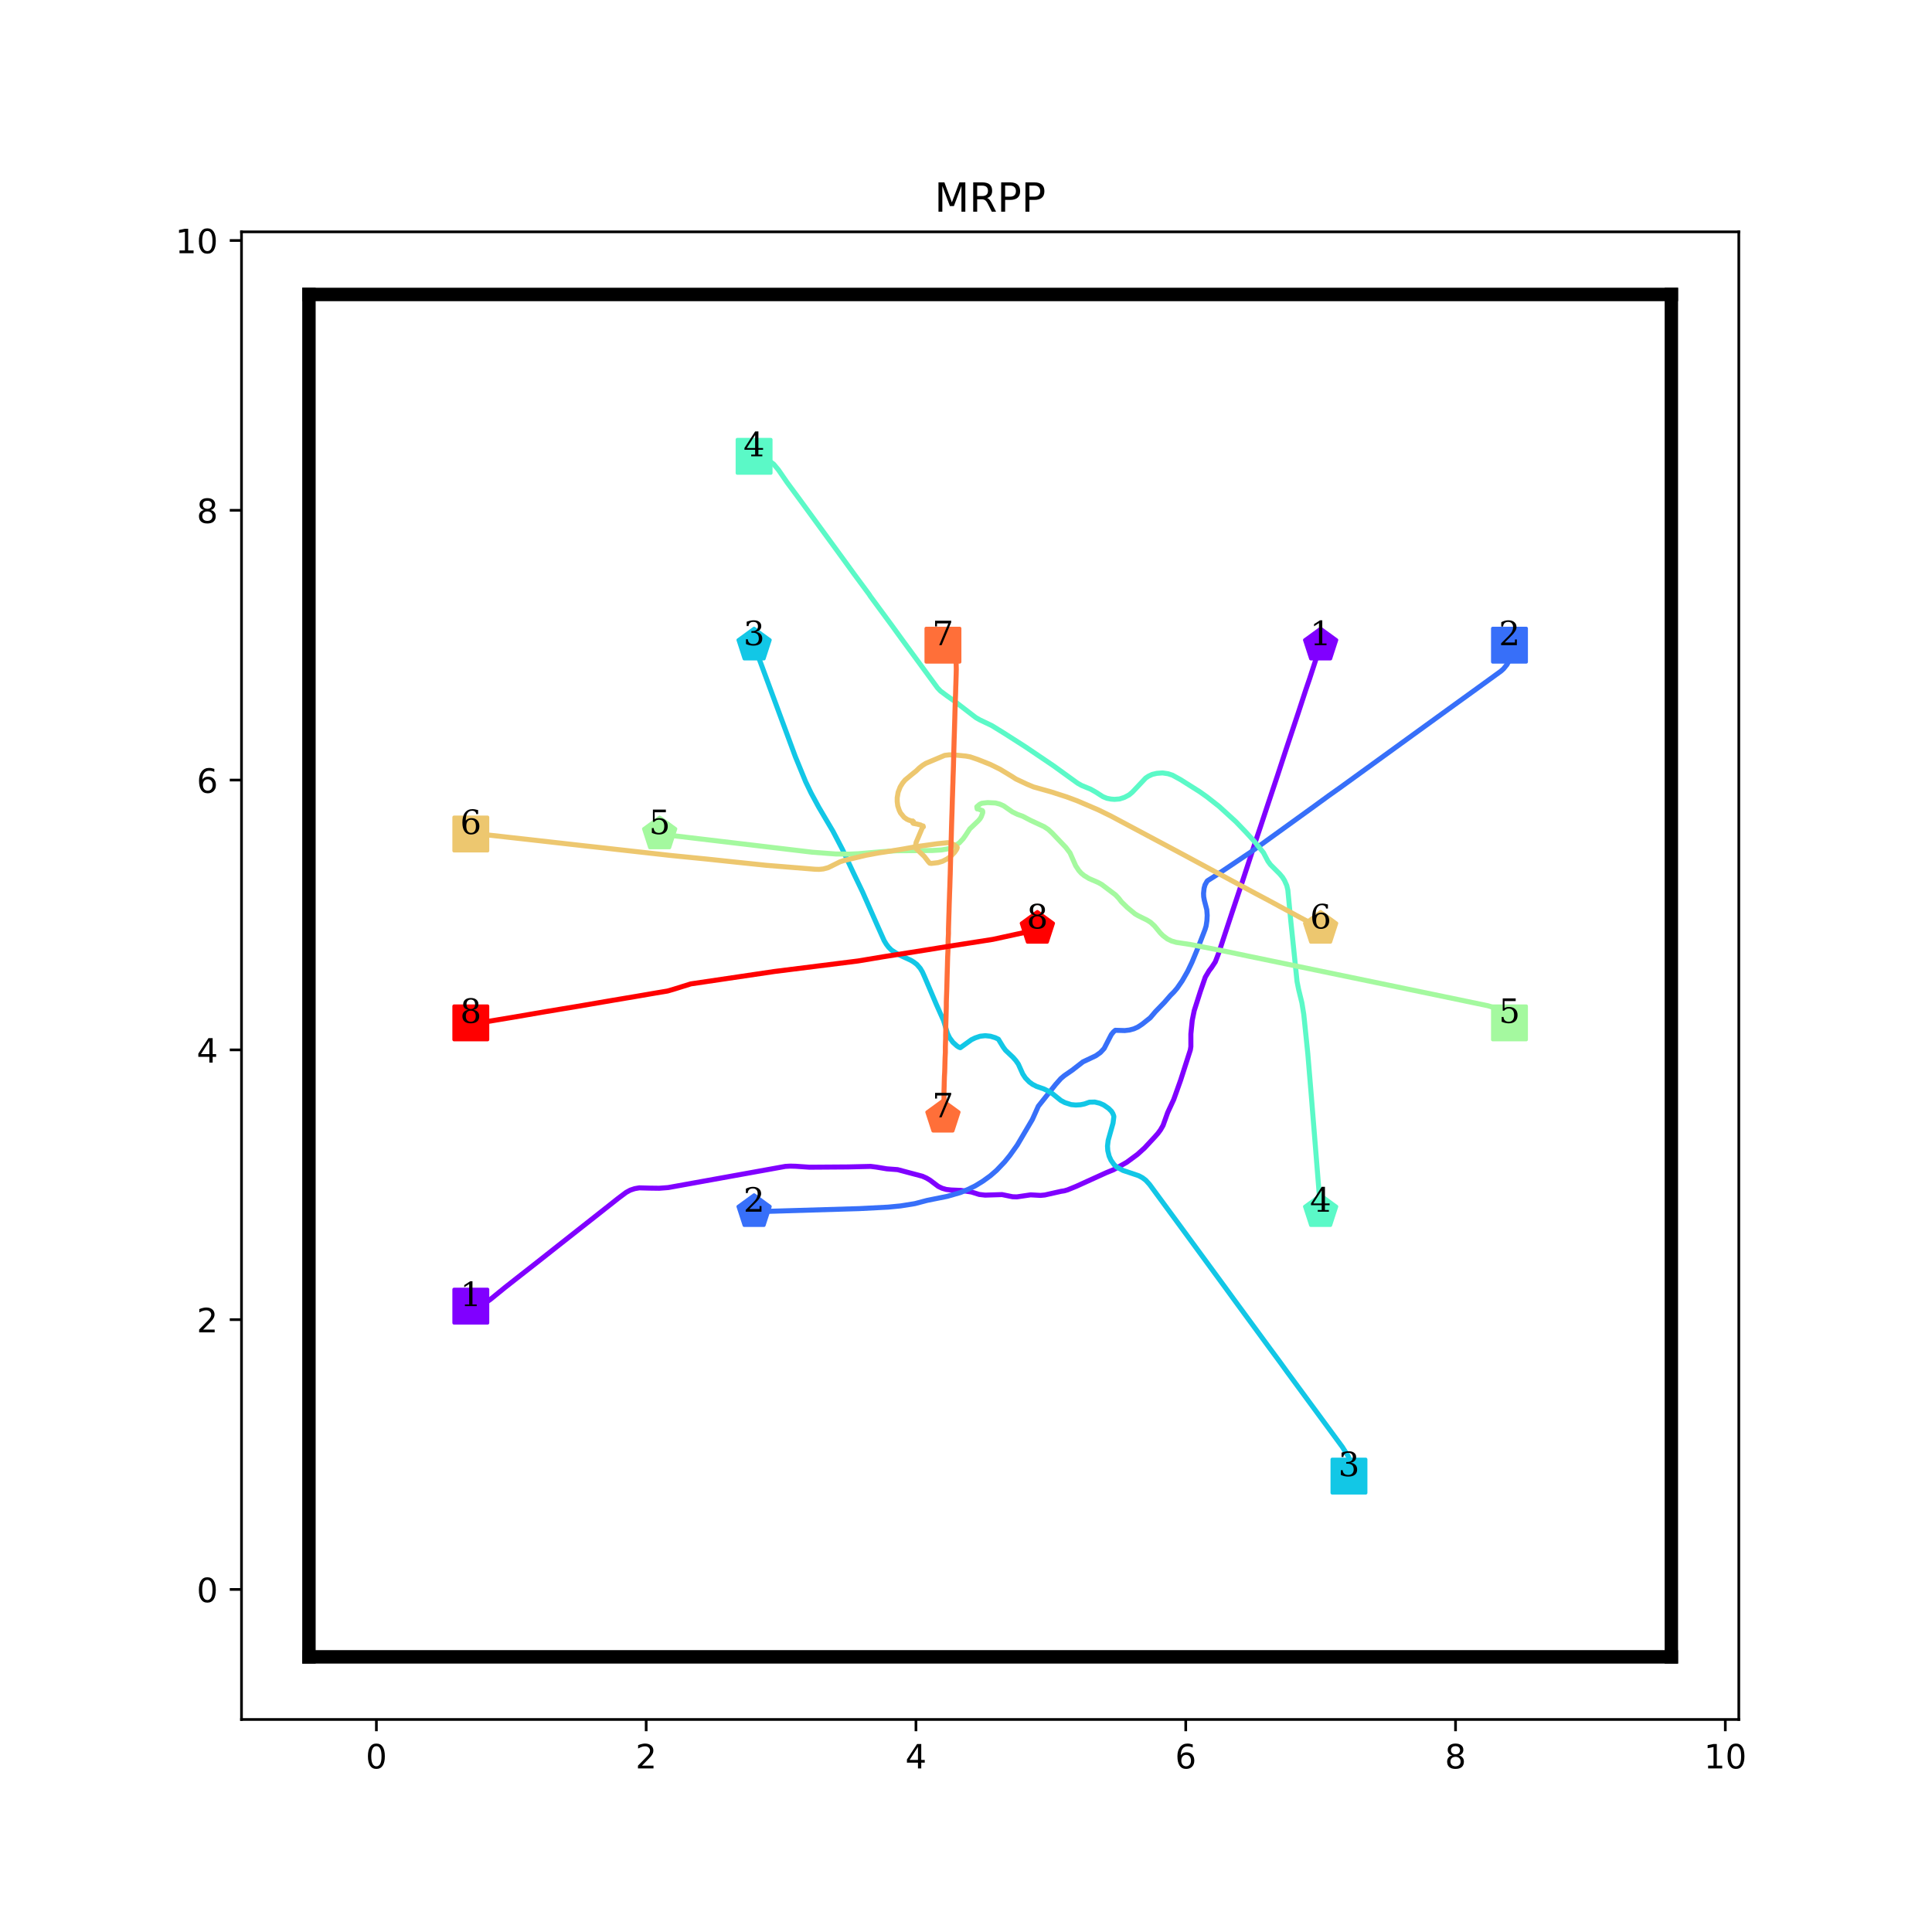 <?xml version="1.0" encoding="utf-8" standalone="no"?>
<!DOCTYPE svg PUBLIC "-//W3C//DTD SVG 1.1//EN"
  "http://www.w3.org/Graphics/SVG/1.1/DTD/svg11.dtd">
<!-- Created with matplotlib (http://matplotlib.org/) -->
<svg height="576pt" version="1.1" viewBox="0 0 576 576" width="576pt" xmlns="http://www.w3.org/2000/svg" xmlns:xlink="http://www.w3.org/1999/xlink">
 <defs>
  <style type="text/css">
*{stroke-linecap:butt;stroke-linejoin:round;}
  </style>
 </defs>
 <g id="figure_1">
  <g id="patch_1">
   <path d="M 0 576 
L 576 576 
L 576 0 
L 0 0 
z
" style="fill:#ffffff;"/>
  </g>
  <g id="axes_1">
   <g id="patch_2">
    <path d="M 72 512.64 
L 518.4 512.64 
L 518.4 69.12 
L 72 69.12 
z
" style="fill:#ffffff;"/>
   </g>
   <g id="matplotlib.axis_1">
    <g id="xtick_1">
     <g id="line2d_1">
      <defs>
       <path d="M 0 0 
L 0 3.5 
" id="m5e8f1ea20f" style="stroke:#000000;stroke-width:0.8;"/>
      </defs>
      <g>
       <use style="stroke:#000000;stroke-width:0.8;" x="112.216" xlink:href="#m5e8f1ea20f" y="512.64"/>
      </g>
     </g>
     <g id="text_1">
      <!-- 0 -->
      <defs>
       <path d="M 31.781 66.406 
Q 24.172 66.406 20.328 58.906 
Q 16.5 51.422 16.5 36.375 
Q 16.5 21.391 20.328 13.891 
Q 24.172 6.391 31.781 6.391 
Q 39.453 6.391 43.281 13.891 
Q 47.125 21.391 47.125 36.375 
Q 47.125 51.422 43.281 58.906 
Q 39.453 66.406 31.781 66.406 
z
M 31.781 74.219 
Q 44.047 74.219 50.516 64.516 
Q 56.984 54.828 56.984 36.375 
Q 56.984 17.969 50.516 8.266 
Q 44.047 -1.422 31.781 -1.422 
Q 19.531 -1.422 13.062 8.266 
Q 6.594 17.969 6.594 36.375 
Q 6.594 54.828 13.062 64.516 
Q 19.531 74.219 31.781 74.219 
z
" id="DejaVuSans-30"/>
      </defs>
      <g transform="translate(109.035 527.238)scale(0.1 -0.1)">
       <use xlink:href="#DejaVuSans-30"/>
      </g>
     </g>
    </g>
    <g id="xtick_2">
     <g id="line2d_2">
      <g>
       <use style="stroke:#000000;stroke-width:0.8;" x="192.649" xlink:href="#m5e8f1ea20f" y="512.64"/>
      </g>
     </g>
     <g id="text_2">
      <!-- 2 -->
      <defs>
       <path d="M 19.188 8.297 
L 53.609 8.297 
L 53.609 0 
L 7.328 0 
L 7.328 8.297 
Q 12.938 14.109 22.625 23.891 
Q 32.328 33.688 34.812 36.531 
Q 39.547 41.844 41.422 45.531 
Q 43.312 49.219 43.312 52.781 
Q 43.312 58.594 39.234 62.25 
Q 35.156 65.922 28.609 65.922 
Q 23.969 65.922 18.812 64.312 
Q 13.672 62.703 7.812 59.422 
L 7.812 69.391 
Q 13.766 71.781 18.938 73 
Q 24.125 74.219 28.422 74.219 
Q 39.75 74.219 46.484 68.547 
Q 53.219 62.891 53.219 53.422 
Q 53.219 48.922 51.531 44.891 
Q 49.859 40.875 45.406 35.406 
Q 44.188 33.984 37.641 27.219 
Q 31.109 20.453 19.188 8.297 
z
" id="DejaVuSans-32"/>
      </defs>
      <g transform="translate(189.467 527.238)scale(0.1 -0.1)">
       <use xlink:href="#DejaVuSans-32"/>
      </g>
     </g>
    </g>
    <g id="xtick_3">
     <g id="line2d_3">
      <g>
       <use style="stroke:#000000;stroke-width:0.8;" x="273.081" xlink:href="#m5e8f1ea20f" y="512.64"/>
      </g>
     </g>
     <g id="text_3">
      <!-- 4 -->
      <defs>
       <path d="M 37.797 64.312 
L 12.891 25.391 
L 37.797 25.391 
z
M 35.203 72.906 
L 47.609 72.906 
L 47.609 25.391 
L 58.016 25.391 
L 58.016 17.188 
L 47.609 17.188 
L 47.609 0 
L 37.797 0 
L 37.797 17.188 
L 4.891 17.188 
L 4.891 26.703 
z
" id="DejaVuSans-34"/>
      </defs>
      <g transform="translate(269.9 527.238)scale(0.1 -0.1)">
       <use xlink:href="#DejaVuSans-34"/>
      </g>
     </g>
    </g>
    <g id="xtick_4">
     <g id="line2d_4">
      <g>
       <use style="stroke:#000000;stroke-width:0.8;" x="353.514" xlink:href="#m5e8f1ea20f" y="512.64"/>
      </g>
     </g>
     <g id="text_4">
      <!-- 6 -->
      <defs>
       <path d="M 33.016 40.375 
Q 26.375 40.375 22.484 35.828 
Q 18.609 31.297 18.609 23.391 
Q 18.609 15.531 22.484 10.953 
Q 26.375 6.391 33.016 6.391 
Q 39.656 6.391 43.531 10.953 
Q 47.406 15.531 47.406 23.391 
Q 47.406 31.297 43.531 35.828 
Q 39.656 40.375 33.016 40.375 
z
M 52.594 71.297 
L 52.594 62.312 
Q 48.875 64.062 45.094 64.984 
Q 41.312 65.922 37.594 65.922 
Q 27.828 65.922 22.672 59.328 
Q 17.531 52.734 16.797 39.406 
Q 19.672 43.656 24.016 45.922 
Q 28.375 48.188 33.594 48.188 
Q 44.578 48.188 50.953 41.516 
Q 57.328 34.859 57.328 23.391 
Q 57.328 12.156 50.688 5.359 
Q 44.047 -1.422 33.016 -1.422 
Q 20.359 -1.422 13.672 8.266 
Q 6.984 17.969 6.984 36.375 
Q 6.984 53.656 15.188 63.938 
Q 23.391 74.219 37.203 74.219 
Q 40.922 74.219 44.703 73.484 
Q 48.484 72.75 52.594 71.297 
z
" id="DejaVuSans-36"/>
      </defs>
      <g transform="translate(350.332 527.238)scale(0.1 -0.1)">
       <use xlink:href="#DejaVuSans-36"/>
      </g>
     </g>
    </g>
    <g id="xtick_5">
     <g id="line2d_5">
      <g>
       <use style="stroke:#000000;stroke-width:0.8;" x="433.946" xlink:href="#m5e8f1ea20f" y="512.64"/>
      </g>
     </g>
     <g id="text_5">
      <!-- 8 -->
      <defs>
       <path d="M 31.781 34.625 
Q 24.75 34.625 20.719 30.859 
Q 16.703 27.094 16.703 20.516 
Q 16.703 13.922 20.719 10.156 
Q 24.75 6.391 31.781 6.391 
Q 38.812 6.391 42.859 10.172 
Q 46.922 13.969 46.922 20.516 
Q 46.922 27.094 42.891 30.859 
Q 38.875 34.625 31.781 34.625 
z
M 21.922 38.812 
Q 15.578 40.375 12.031 44.719 
Q 8.5 49.078 8.5 55.328 
Q 8.5 64.062 14.719 69.141 
Q 20.953 74.219 31.781 74.219 
Q 42.672 74.219 48.875 69.141 
Q 55.078 64.062 55.078 55.328 
Q 55.078 49.078 51.531 44.719 
Q 48 40.375 41.703 38.812 
Q 48.828 37.156 52.797 32.312 
Q 56.781 27.484 56.781 20.516 
Q 56.781 9.906 50.312 4.234 
Q 43.844 -1.422 31.781 -1.422 
Q 19.734 -1.422 13.25 4.234 
Q 6.781 9.906 6.781 20.516 
Q 6.781 27.484 10.781 32.312 
Q 14.797 37.156 21.922 38.812 
z
M 18.312 54.391 
Q 18.312 48.734 21.844 45.562 
Q 25.391 42.391 31.781 42.391 
Q 38.141 42.391 41.719 45.562 
Q 45.312 48.734 45.312 54.391 
Q 45.312 60.062 41.719 63.234 
Q 38.141 66.406 31.781 66.406 
Q 25.391 66.406 21.844 63.234 
Q 18.312 60.062 18.312 54.391 
z
" id="DejaVuSans-38"/>
      </defs>
      <g transform="translate(430.765 527.238)scale(0.1 -0.1)">
       <use xlink:href="#DejaVuSans-38"/>
      </g>
     </g>
    </g>
    <g id="xtick_6">
     <g id="line2d_6">
      <g>
       <use style="stroke:#000000;stroke-width:0.8;" x="514.378" xlink:href="#m5e8f1ea20f" y="512.64"/>
      </g>
     </g>
     <g id="text_6">
      <!-- 10 -->
      <defs>
       <path d="M 12.406 8.297 
L 28.516 8.297 
L 28.516 63.922 
L 10.984 60.406 
L 10.984 69.391 
L 28.422 72.906 
L 38.281 72.906 
L 38.281 8.297 
L 54.391 8.297 
L 54.391 0 
L 12.406 0 
z
" id="DejaVuSans-31"/>
      </defs>
      <g transform="translate(508.016 527.238)scale(0.1 -0.1)">
       <use xlink:href="#DejaVuSans-31"/>
       <use x="63.623" xlink:href="#DejaVuSans-30"/>
      </g>
     </g>
    </g>
   </g>
   <g id="matplotlib.axis_2">
    <g id="ytick_1">
     <g id="line2d_7">
      <defs>
       <path d="M 0 0 
L -3.5 0 
" id="mb243446ce4" style="stroke:#000000;stroke-width:0.8;"/>
      </defs>
      <g>
       <use style="stroke:#000000;stroke-width:0.8;" x="72" xlink:href="#mb243446ce4" y="473.864"/>
      </g>
     </g>
     <g id="text_7">
      <!-- 0 -->
      <g transform="translate(58.638 477.663)scale(0.1 -0.1)">
       <use xlink:href="#DejaVuSans-30"/>
      </g>
     </g>
    </g>
    <g id="ytick_2">
     <g id="line2d_8">
      <g>
       <use style="stroke:#000000;stroke-width:0.8;" x="72" xlink:href="#mb243446ce4" y="393.431"/>
      </g>
     </g>
     <g id="text_8">
      <!-- 2 -->
      <g transform="translate(58.638 397.231)scale(0.1 -0.1)">
       <use xlink:href="#DejaVuSans-32"/>
      </g>
     </g>
    </g>
    <g id="ytick_3">
     <g id="line2d_9">
      <g>
       <use style="stroke:#000000;stroke-width:0.8;" x="72" xlink:href="#mb243446ce4" y="312.999"/>
      </g>
     </g>
     <g id="text_9">
      <!-- 4 -->
      <g transform="translate(58.638 316.798)scale(0.1 -0.1)">
       <use xlink:href="#DejaVuSans-34"/>
      </g>
     </g>
    </g>
    <g id="ytick_4">
     <g id="line2d_10">
      <g>
       <use style="stroke:#000000;stroke-width:0.8;" x="72" xlink:href="#mb243446ce4" y="232.566"/>
      </g>
     </g>
     <g id="text_10">
      <!-- 6 -->
      <g transform="translate(58.638 236.366)scale(0.1 -0.1)">
       <use xlink:href="#DejaVuSans-36"/>
      </g>
     </g>
    </g>
    <g id="ytick_5">
     <g id="line2d_11">
      <g>
       <use style="stroke:#000000;stroke-width:0.8;" x="72" xlink:href="#mb243446ce4" y="152.134"/>
      </g>
     </g>
     <g id="text_11">
      <!-- 8 -->
      <g transform="translate(58.638 155.933)scale(0.1 -0.1)">
       <use xlink:href="#DejaVuSans-38"/>
      </g>
     </g>
    </g>
    <g id="ytick_6">
     <g id="line2d_12">
      <g>
       <use style="stroke:#000000;stroke-width:0.8;" x="72" xlink:href="#mb243446ce4" y="71.702"/>
      </g>
     </g>
     <g id="text_12">
      <!-- 10 -->
      <g transform="translate(52.275 75.501)scale(0.1 -0.1)">
       <use xlink:href="#DejaVuSans-31"/>
       <use x="63.623" xlink:href="#DejaVuSans-30"/>
      </g>
     </g>
    </g>
   </g>
   <g id="line2d_13">
    <path clip-path="url(#pd9d8ae8eac)" d="M 140.368 389.41 
" style="fill:none;stroke:#1f77b4;stroke-linecap:square;stroke-width:1.5;"/>
    <defs>
     <path d="M -5 5 
L 5 5 
L 5 -5 
L -5 -5 
z
" id="mb6be3d029d" style="stroke:#8000ff;stroke-linejoin:miter;"/>
    </defs>
    <g clip-path="url(#pd9d8ae8eac)">
     <use style="fill:#8000ff;stroke:#8000ff;stroke-linejoin:miter;" x="140.368" xlink:href="#mb6be3d029d" y="389.41"/>
    </g>
   </g>
   <g id="line2d_14">
    <path clip-path="url(#pd9d8ae8eac)" d="M 393.73 192.35 
" style="fill:none;stroke:#ff7f0e;stroke-linecap:square;stroke-width:1.5;"/>
    <defs>
     <path d="M 0 -5 
L -4.755 -1.545 
L -2.939 4.045 
L 2.939 4.045 
L 4.755 -1.545 
z
" id="m427f147404" style="stroke:#8000ff;stroke-linejoin:miter;"/>
    </defs>
    <g clip-path="url(#pd9d8ae8eac)">
     <use style="fill:#8000ff;stroke:#8000ff;stroke-linejoin:miter;" x="393.73" xlink:href="#m427f147404" y="192.35"/>
    </g>
   </g>
   <g id="line2d_15">
    <path clip-path="url(#pd9d8ae8eac)" d="M 450.032 192.35 
" style="fill:none;stroke:#2ca02c;stroke-linecap:square;stroke-width:1.5;"/>
    <defs>
     <path d="M -5 5 
L 5 5 
L 5 -5 
L -5 -5 
z
" id="mca6ff72a5f" style="stroke:#376ff9;stroke-linejoin:miter;"/>
    </defs>
    <g clip-path="url(#pd9d8ae8eac)">
     <use style="fill:#376ff9;stroke:#376ff9;stroke-linejoin:miter;" x="450.032" xlink:href="#mca6ff72a5f" y="192.35"/>
    </g>
   </g>
   <g id="line2d_16">
    <path clip-path="url(#pd9d8ae8eac)" d="M 224.822 361.258 
" style="fill:none;stroke:#d62728;stroke-linecap:square;stroke-width:1.5;"/>
    <defs>
     <path d="M 0 -5 
L -4.755 -1.545 
L -2.939 4.045 
L 2.939 4.045 
L 4.755 -1.545 
z
" id="m07e99724ad" style="stroke:#376ff9;stroke-linejoin:miter;"/>
    </defs>
    <g clip-path="url(#pd9d8ae8eac)">
     <use style="fill:#376ff9;stroke:#376ff9;stroke-linejoin:miter;" x="224.822" xlink:href="#m07e99724ad" y="361.258"/>
    </g>
   </g>
   <g id="line2d_17">
    <path clip-path="url(#pd9d8ae8eac)" d="M 402.175 440.082 
" style="fill:none;stroke:#9467bd;stroke-linecap:square;stroke-width:1.5;"/>
    <defs>
     <path d="M -5 5 
L 5 5 
L 5 -5 
L -5 -5 
z
" id="m73e69974b6" style="stroke:#12c7e6;stroke-linejoin:miter;"/>
    </defs>
    <g clip-path="url(#pd9d8ae8eac)">
     <use style="fill:#12c7e6;stroke:#12c7e6;stroke-linejoin:miter;" x="402.175" xlink:href="#m73e69974b6" y="440.082"/>
    </g>
   </g>
   <g id="line2d_18">
    <path clip-path="url(#pd9d8ae8eac)" d="M 224.822 192.35 
" style="fill:none;stroke:#8c564b;stroke-linecap:square;stroke-width:1.5;"/>
    <defs>
     <path d="M 0 -5 
L -4.755 -1.545 
L -2.939 4.045 
L 2.939 4.045 
L 4.755 -1.545 
z
" id="m06a2e04d93" style="stroke:#12c7e6;stroke-linejoin:miter;"/>
    </defs>
    <g clip-path="url(#pd9d8ae8eac)">
     <use style="fill:#12c7e6;stroke:#12c7e6;stroke-linejoin:miter;" x="224.822" xlink:href="#m06a2e04d93" y="192.35"/>
    </g>
   </g>
   <g id="line2d_19">
    <path clip-path="url(#pd9d8ae8eac)" d="M 224.822 136.048 
" style="fill:none;stroke:#e377c2;stroke-linecap:square;stroke-width:1.5;"/>
    <defs>
     <path d="M -5 5 
L 5 5 
L 5 -5 
L -5 -5 
z
" id="m13fa301424" style="stroke:#5bf9c7;stroke-linejoin:miter;"/>
    </defs>
    <g clip-path="url(#pd9d8ae8eac)">
     <use style="fill:#5bf9c7;stroke:#5bf9c7;stroke-linejoin:miter;" x="224.822" xlink:href="#m13fa301424" y="136.048"/>
    </g>
   </g>
   <g id="line2d_20">
    <path clip-path="url(#pd9d8ae8eac)" d="M 393.73 361.258 
" style="fill:none;stroke:#7f7f7f;stroke-linecap:square;stroke-width:1.5;"/>
    <defs>
     <path d="M 0 -5 
L -4.755 -1.545 
L -2.939 4.045 
L 2.939 4.045 
L 4.755 -1.545 
z
" id="mffa0966444" style="stroke:#5bf9c7;stroke-linejoin:miter;"/>
    </defs>
    <g clip-path="url(#pd9d8ae8eac)">
     <use style="fill:#5bf9c7;stroke:#5bf9c7;stroke-linejoin:miter;" x="393.73" xlink:href="#mffa0966444" y="361.258"/>
    </g>
   </g>
   <g id="line2d_21">
    <path clip-path="url(#pd9d8ae8eac)" d="M 450.032 304.956 
" style="fill:none;stroke:#bcbd22;stroke-linecap:square;stroke-width:1.5;"/>
    <defs>
     <path d="M -5 5 
L 5 5 
L 5 -5 
L -5 -5 
z
" id="mde86b1688c" style="stroke:#a4f99f;stroke-linejoin:miter;"/>
    </defs>
    <g clip-path="url(#pd9d8ae8eac)">
     <use style="fill:#a4f99f;stroke:#a4f99f;stroke-linejoin:miter;" x="450.032" xlink:href="#mde86b1688c" y="304.956"/>
    </g>
   </g>
   <g id="line2d_22">
    <path clip-path="url(#pd9d8ae8eac)" d="M 196.67 248.653 
" style="fill:none;stroke:#17becf;stroke-linecap:square;stroke-width:1.5;"/>
    <defs>
     <path d="M 0 -5 
L -4.755 -1.545 
L -2.939 4.045 
L 2.939 4.045 
L 4.755 -1.545 
z
" id="m616a47a1b2" style="stroke:#a4f99f;stroke-linejoin:miter;"/>
    </defs>
    <g clip-path="url(#pd9d8ae8eac)">
     <use style="fill:#a4f99f;stroke:#a4f99f;stroke-linejoin:miter;" x="196.67" xlink:href="#m616a47a1b2" y="248.653"/>
    </g>
   </g>
   <g id="line2d_23">
    <path clip-path="url(#pd9d8ae8eac)" d="M 140.368 248.653 
" style="fill:none;stroke:#1f77b4;stroke-linecap:square;stroke-width:1.5;"/>
    <defs>
     <path d="M -5 5 
L 5 5 
L 5 -5 
L -5 -5 
z
" id="ma382df17b5" style="stroke:#edc76f;stroke-linejoin:miter;"/>
    </defs>
    <g clip-path="url(#pd9d8ae8eac)">
     <use style="fill:#edc76f;stroke:#edc76f;stroke-linejoin:miter;" x="140.368" xlink:href="#ma382df17b5" y="248.653"/>
    </g>
   </g>
   <g id="line2d_24">
    <path clip-path="url(#pd9d8ae8eac)" d="M 393.73 276.804 
" style="fill:none;stroke:#ff7f0e;stroke-linecap:square;stroke-width:1.5;"/>
    <defs>
     <path d="M 0 -5 
L -4.755 -1.545 
L -2.939 4.045 
L 2.939 4.045 
L 4.755 -1.545 
z
" id="m2a1db96779" style="stroke:#edc76f;stroke-linejoin:miter;"/>
    </defs>
    <g clip-path="url(#pd9d8ae8eac)">
     <use style="fill:#edc76f;stroke:#edc76f;stroke-linejoin:miter;" x="393.73" xlink:href="#m2a1db96779" y="276.804"/>
    </g>
   </g>
   <g id="line2d_25">
    <path clip-path="url(#pd9d8ae8eac)" d="M 281.124 192.35 
" style="fill:none;stroke:#2ca02c;stroke-linecap:square;stroke-width:1.5;"/>
    <defs>
     <path d="M -5 5 
L 5 5 
L 5 -5 
L -5 -5 
z
" id="m0ff0afe795" style="stroke:#ff6f39;stroke-linejoin:miter;"/>
    </defs>
    <g clip-path="url(#pd9d8ae8eac)">
     <use style="fill:#ff6f39;stroke:#ff6f39;stroke-linejoin:miter;" x="281.124" xlink:href="#m0ff0afe795" y="192.35"/>
    </g>
   </g>
   <g id="line2d_26">
    <path clip-path="url(#pd9d8ae8eac)" d="M 281.124 333.107 
" style="fill:none;stroke:#d62728;stroke-linecap:square;stroke-width:1.5;"/>
    <defs>
     <path d="M 0 -5 
L -4.755 -1.545 
L -2.939 4.045 
L 2.939 4.045 
L 4.755 -1.545 
z
" id="mb07a8f06e0" style="stroke:#ff6f39;stroke-linejoin:miter;"/>
    </defs>
    <g clip-path="url(#pd9d8ae8eac)">
     <use style="fill:#ff6f39;stroke:#ff6f39;stroke-linejoin:miter;" x="281.124" xlink:href="#mb07a8f06e0" y="333.107"/>
    </g>
   </g>
   <g id="line2d_27">
    <path clip-path="url(#pd9d8ae8eac)" d="M 140.368 304.956 
" style="fill:none;stroke:#9467bd;stroke-linecap:square;stroke-width:1.5;"/>
    <defs>
     <path d="M -5 5 
L 5 5 
L 5 -5 
L -5 -5 
z
" id="m3f8b9d186d" style="stroke:#ff0000;stroke-linejoin:miter;"/>
    </defs>
    <g clip-path="url(#pd9d8ae8eac)">
     <use style="fill:#ff0000;stroke:#ff0000;stroke-linejoin:miter;" x="140.368" xlink:href="#m3f8b9d186d" y="304.956"/>
    </g>
   </g>
   <g id="line2d_28">
    <path clip-path="url(#pd9d8ae8eac)" d="M 309.276 276.804 
" style="fill:none;stroke:#8c564b;stroke-linecap:square;stroke-width:1.5;"/>
    <defs>
     <path d="M 0 -5 
L -4.755 -1.545 
L -2.939 4.045 
L 2.939 4.045 
L 4.755 -1.545 
z
" id="m86ba6a38c9" style="stroke:#ff0000;stroke-linejoin:miter;"/>
    </defs>
    <g clip-path="url(#pd9d8ae8eac)">
     <use style="fill:#ff0000;stroke:#ff0000;stroke-linejoin:miter;" x="309.276" xlink:href="#m86ba6a38c9" y="276.804"/>
    </g>
   </g>
   <g id="line2d_29"/>
   <g id="line2d_30">
    <path clip-path="url(#pd9d8ae8eac)" d="M 92.108 493.972 
L 92.108 87.788 
" style="fill:none;stroke:#000000;stroke-linecap:square;stroke-width:4;"/>
   </g>
   <g id="line2d_31">
    <path clip-path="url(#pd9d8ae8eac)" d="M 92.108 87.788 
L 498.292 87.788 
" style="fill:none;stroke:#000000;stroke-linecap:square;stroke-width:4;"/>
   </g>
   <g id="line2d_32">
    <path clip-path="url(#pd9d8ae8eac)" d="M 498.292 87.788 
L 498.292 493.972 
" style="fill:none;stroke:#000000;stroke-linecap:square;stroke-width:4;"/>
   </g>
   <g id="line2d_33">
    <path clip-path="url(#pd9d8ae8eac)" d="M 498.292 493.972 
L 92.108 493.972 
" style="fill:none;stroke:#000000;stroke-linecap:square;stroke-width:4;"/>
   </g>
   <g id="line2d_34">
    <path clip-path="url(#pd9d8ae8eac)" d="M 140.368 389.41 
L 141.252 389.37 
L 142.821 389.128 
L 143.786 388.806 
L 145.153 388.123 
L 146.199 387.399 
L 150.542 383.86 
L 154.122 381.045 
L 160.234 376.259 
L 166.749 371.111 
L 177.93 362.304 
L 184.243 357.317 
L 186.656 355.507 
L 187.903 354.824 
L 189.23 354.381 
L 190.598 354.14 
L 193.574 354.221 
L 196.509 354.261 
L 199.204 354.06 
L 234.152 347.746 
L 235.6 347.665 
L 237.208 347.706 
L 241.31 347.987 
L 252.812 347.907 
L 259.568 347.746 
L 261.217 347.947 
L 264.394 348.47 
L 267.612 348.711 
L 275.011 350.682 
L 276.258 351.245 
L 277.264 351.848 
L 279.717 353.698 
L 280.883 354.261 
L 282.13 354.623 
L 283.578 354.784 
L 286.513 354.904 
L 289.65 355.387 
L 291.942 356.111 
L 293.712 356.312 
L 298.739 356.151 
L 301.876 356.794 
L 303.163 356.835 
L 307.265 356.231 
L 310.201 356.392 
L 311.488 356.272 
L 316.314 355.186 
L 317.319 355.025 
L 318.284 354.743 
L 320.938 353.658 
L 329.786 349.636 
L 331.958 348.751 
L 335.899 346.539 
L 339.116 344.166 
L 341.248 342.236 
L 344.344 338.898 
L 345.229 337.893 
L 345.993 336.847 
L 346.757 335.52 
L 348.125 331.699 
L 349.934 327.798 
L 351.985 322.048 
L 354.881 313.039 
L 355.042 312.034 
L 355.042 309.581 
L 355.042 308.253 
L 355.444 304.232 
L 356.047 301.296 
L 357.857 295.626 
L 359.345 291.322 
L 360.471 289.432 
L 361.235 288.427 
L 362.321 286.778 
L 363.286 284.285 
L 367.308 272.099 
L 370.364 262.93 
L 374.547 250.181 
L 375.834 246.361 
L 377.844 240.288 
L 380.901 231.119 
L 383.233 224 
L 387.054 212.539 
L 389.306 205.662 
L 390.432 202.364 
L 392.765 195.206 
L 393.287 193.677 
L 393.287 193.677 
" style="fill:none;stroke:#8000ff;stroke-linecap:square;stroke-width:1.5;"/>
   </g>
   <g id="line2d_35">
    <path clip-path="url(#pd9d8ae8eac)" d="M 450.032 192.35 
L 450.274 192.431 
L 450.394 192.632 
L 450.595 193.517 
L 450.515 195.206 
L 450.073 196.613 
L 449.309 198.101 
L 448.263 199.388 
L 447.459 200.112 
L 440.3 205.3 
L 433.785 210.005 
L 399.481 234.859 
L 396.183 237.191 
L 390.995 240.972 
L 372.938 254.002 
L 362.442 261.04 
L 360.029 262.568 
L 359.868 262.729 
L 359.264 263.814 
L 358.983 264.82 
L 358.822 266.348 
L 358.862 267.354 
L 359.063 268.439 
L 359.787 271.214 
L 359.908 272.903 
L 359.827 274.472 
L 359.586 276.08 
L 359.264 277.126 
L 357.213 282.435 
L 355.363 286.899 
L 354.077 289.593 
L 352.468 292.408 
L 350.94 294.62 
L 350.015 295.706 
L 348.969 296.752 
L 347.119 298.883 
L 344.505 301.578 
L 342.937 303.427 
L 340.564 305.318 
L 339.237 306.202 
L 338.07 306.725 
L 336.743 307.087 
L 335.336 307.248 
L 332.521 307.168 
L 331.958 307.65 
L 331.314 308.454 
L 329.183 312.597 
L 328.057 313.803 
L 326.689 314.768 
L 322.869 316.578 
L 319.651 319.072 
L 317.319 320.68 
L 316.273 321.565 
L 314.705 323.334 
L 309.557 329.809 
L 307.788 333.75 
L 303.283 341.392 
L 301.072 344.488 
L 299.543 346.378 
L 297.13 348.912 
L 295.28 350.521 
L 293.069 352.129 
L 290.776 353.537 
L 288.564 354.623 
L 286.312 355.548 
L 282.411 356.674 
L 276.419 357.88 
L 272.759 358.845 
L 268.496 359.529 
L 264.756 359.891 
L 256.19 360.333 
L 226.43 361.218 
L 226.43 361.218 
" style="fill:none;stroke:#376ff9;stroke-linecap:square;stroke-width:1.5;"/>
   </g>
   <g id="line2d_36">
    <path clip-path="url(#pd9d8ae8eac)" d="M 402.175 440.082 
L 401.974 440.163 
L 401.934 440.203 
L 402.095 440.002 
L 402.537 439.037 
L 402.658 438.353 
L 402.698 437.468 
L 402.618 436.221 
L 402.376 435.216 
L 402.014 434.251 
L 400.205 431.395 
L 383.837 409.156 
L 381.625 406.099 
L 378.769 402.239 
L 367.67 387.117 
L 365.297 383.86 
L 352.468 366.366 
L 342.736 353.135 
L 341.61 351.888 
L 340.604 351.124 
L 339.478 350.521 
L 336.985 349.676 
L 334.813 348.952 
L 332.923 347.947 
L 332.159 347.223 
L 331.234 345.936 
L 330.671 344.689 
L 330.269 343.04 
L 330.188 341.673 
L 330.389 339.984 
L 331.837 334.836 
L 332.078 332.946 
L 332.038 332.665 
L 331.757 331.941 
L 331.354 331.297 
L 330.51 330.453 
L 329.062 329.447 
L 327.896 328.925 
L 326.408 328.563 
L 324.799 328.603 
L 323.311 329.126 
L 322.145 329.367 
L 320.737 329.447 
L 319.37 329.327 
L 317.48 328.723 
L 316.273 328.08 
L 313.78 326.069 
L 312.614 325.345 
L 311.246 324.662 
L 309.034 323.898 
L 307.788 323.254 
L 306.863 322.57 
L 305.696 321.364 
L 304.932 320.198 
L 303.605 317.262 
L 302.881 316.216 
L 302.037 315.251 
L 299.785 313.12 
L 299.101 312.195 
L 297.653 309.822 
L 296.728 309.379 
L 295.28 308.937 
L 293.752 308.776 
L 292.224 308.937 
L 290.776 309.42 
L 289.61 309.983 
L 287.157 311.752 
L 286.312 312.355 
L 286.192 312.315 
L 285.95 312.235 
L 285.307 311.833 
L 284.1 310.747 
L 283.095 309.379 
L 282.492 308.133 
L 281.325 304.312 
L 279.154 299.446 
L 275.695 291.322 
L 275.011 289.794 
L 274.368 288.708 
L 273.363 287.542 
L 272.357 286.778 
L 271.472 286.255 
L 267.813 284.566 
L 265.762 283.239 
L 264.957 282.435 
L 264.274 281.55 
L 263.59 280.424 
L 261.378 275.477 
L 257.155 265.906 
L 254.26 259.873 
L 251.203 253.318 
L 248.348 247.849 
L 244.125 240.69 
L 241.833 236.467 
L 240.184 233.049 
L 237.128 225.609 
L 225.304 193.637 
L 225.304 193.637 
" style="fill:none;stroke:#12c7e6;stroke-linecap:square;stroke-width:1.5;"/>
   </g>
   <g id="line2d_37">
    <path clip-path="url(#pd9d8ae8eac)" d="M 224.822 136.048 
L 225.465 136.088 
L 227.034 136.369 
L 228.119 136.731 
L 229.366 137.415 
L 230.693 138.42 
L 232.101 140.109 
L 234.675 143.85 
L 238.334 148.796 
L 251.002 166.129 
L 254.622 171.116 
L 259.086 177.149 
L 259.528 177.832 
L 265.722 186.237 
L 269.019 190.782 
L 279.516 205.099 
L 280.4 206.024 
L 282.291 207.431 
L 284.342 208.879 
L 290.937 213.946 
L 292.063 214.59 
L 295.683 216.319 
L 299.342 218.571 
L 305.696 222.633 
L 314.142 228.344 
L 318.928 231.802 
L 321.26 233.491 
L 322.467 234.175 
L 325.201 235.301 
L 326.689 236.146 
L 328.821 237.513 
L 329.987 237.996 
L 331.234 238.237 
L 332.279 238.317 
L 333.808 238.197 
L 335.255 237.714 
L 336.623 236.99 
L 337.588 236.186 
L 341.569 231.963 
L 342.414 231.4 
L 343.54 230.877 
L 344.907 230.556 
L 346.596 230.435 
L 348.245 230.676 
L 349.572 231.119 
L 351.985 232.446 
L 357.656 236.025 
L 359.868 237.594 
L 363.447 240.409 
L 368.434 244.953 
L 371.41 248.05 
L 373.943 250.825 
L 376.678 254.203 
L 378.005 256.736 
L 378.769 257.782 
L 381.464 260.477 
L 382.349 261.522 
L 382.952 262.487 
L 383.635 264.016 
L 383.957 265.383 
L 384.842 274.673 
L 385.646 282.394 
L 386.692 292.609 
L 387.174 295.022 
L 388.14 298.963 
L 388.703 302.422 
L 389.909 314.165 
L 390.955 326.753 
L 393.408 357.197 
L 393.609 359.851 
L 393.609 359.851 
" style="fill:none;stroke:#5bf9c7;stroke-linecap:square;stroke-width:1.5;"/>
   </g>
   <g id="line2d_38">
    <path clip-path="url(#pd9d8ae8eac)" d="M 450.032 304.956 
L 449.831 305.036 
L 449.67 305.237 
L 449.67 305.197 
L 449.711 304.875 
L 449.309 303.669 
L 448.906 302.985 
L 447.941 301.939 
L 446.735 301.014 
L 445.568 300.451 
L 443.598 299.848 
L 423.651 295.706 
L 419.951 294.942 
L 371.933 285.008 
L 365.619 283.681 
L 355.122 281.63 
L 350.658 280.947 
L 349.291 280.544 
L 348.044 279.941 
L 346.717 278.936 
L 345.953 278.172 
L 344.224 276.08 
L 343.057 274.995 
L 341.971 274.311 
L 339.357 273.024 
L 338.392 272.461 
L 336.1 270.571 
L 334.33 268.842 
L 333.526 267.796 
L 332.561 266.79 
L 328.459 263.694 
L 327.373 263.091 
L 324.678 261.924 
L 323.231 261.04 
L 322.386 260.356 
L 321.622 259.511 
L 320.697 258.104 
L 319.008 254.283 
L 317.761 252.634 
L 313.699 248.371 
L 312.533 247.286 
L 311.246 246.441 
L 307.184 244.551 
L 304.892 243.344 
L 303.324 242.781 
L 301.836 242.058 
L 299.222 240.248 
L 298.055 239.725 
L 296.809 239.403 
L 294.436 239.283 
L 292.707 239.484 
L 292.063 239.805 
L 291.219 240.529 
L 291.299 240.489 
L 291.339 241.173 
L 291.259 240.851 
L 291.741 241.213 
L 292.586 241.575 
L 292.586 241.575 
L 292.867 241.655 
L 292.988 241.856 
L 292.988 242.299 
L 292.546 243.505 
L 292.184 244.109 
L 291.661 244.712 
L 289.127 247.125 
L 287.921 248.975 
L 287.157 250.061 
L 286.031 251.267 
L 284.663 252.232 
L 283.376 252.835 
L 282.331 253.117 
L 280.682 253.398 
L 277.987 253.559 
L 273.684 253.6 
L 267.33 253.64 
L 262.866 253.921 
L 255.909 254.525 
L 253.214 254.645 
L 249.193 254.605 
L 242.235 254.082 
L 198.56 248.894 
L 198.56 248.894 
" style="fill:none;stroke:#a4f99f;stroke-linecap:square;stroke-width:1.5;"/>
   </g>
   <g id="line2d_39">
    <path clip-path="url(#pd9d8ae8eac)" d="M 140.368 248.653 
L 143.223 248.733 
L 146.159 249.015 
L 157.339 250.262 
L 174.431 252.192 
L 178.131 252.594 
L 184.525 253.318 
L 191.724 254.122 
L 199.968 255.047 
L 210.907 256.133 
L 218.106 256.897 
L 228.481 257.983 
L 242.919 259.149 
L 244.206 259.19 
L 245.453 259.069 
L 246.941 258.667 
L 250.439 256.938 
L 251.525 256.576 
L 254.903 255.771 
L 258.282 254.967 
L 261.981 254.283 
L 264.394 253.921 
L 269.059 253.157 
L 273.322 252.393 
L 279.435 251.549 
L 282.612 251.227 
L 284.301 251.75 
L 285.146 252.353 
L 285.387 252.675 
L 285.347 252.876 
L 285.146 253.318 
L 284.583 254.122 
L 283.618 255.128 
L 282.492 256.013 
L 281.004 256.777 
L 279.677 257.179 
L 277.626 257.42 
L 277.183 257.34 
L 276.781 256.897 
L 275.574 255.329 
L 273.805 253.64 
L 273.162 253.037 
L 273.041 252.795 
L 272.96 252.071 
L 273.121 251.187 
L 275.213 246.24 
L 275.213 246.361 
L 275.293 246.522 
L 275.172 246.401 
L 274.489 245.958 
L 273.363 245.677 
L 272.277 245.476 
L 272.116 245.275 
L 272.116 244.752 
L 272.196 244.873 
L 272.357 244.993 
L 272.317 244.953 
L 270.95 244.511 
L 270.346 244.229 
L 269.542 243.666 
L 268.456 242.339 
L 268.094 241.575 
L 267.652 240.248 
L 267.491 238.961 
L 267.491 237.835 
L 267.773 236.186 
L 268.376 234.618 
L 269.1 233.451 
L 269.824 232.566 
L 271.955 230.797 
L 273.121 229.872 
L 274.086 228.947 
L 275.052 228.183 
L 276.017 227.58 
L 281.647 225.207 
L 283.014 225.046 
L 284.181 225.046 
L 287.921 225.408 
L 289.248 225.649 
L 291.5 226.413 
L 295.24 227.901 
L 298.176 229.349 
L 301.635 231.44 
L 302.881 232.245 
L 306.219 233.813 
L 308.15 234.618 
L 310.442 235.261 
L 313.297 236.065 
L 317.922 237.553 
L 321.18 238.76 
L 327.373 241.414 
L 331.234 243.304 
L 352.066 254.404 
L 374.265 266.348 
L 378.287 268.48 
L 387.496 273.466 
L 391.96 275.839 
L 391.96 275.839 
" style="fill:none;stroke:#edc76f;stroke-linecap:square;stroke-width:1.5;"/>
   </g>
   <g id="line2d_40">
    <path clip-path="url(#pd9d8ae8eac)" d="M 281.124 192.35 
L 281.165 192.35 
L 281.526 192.39 
L 282.09 192.592 
L 282.733 192.954 
L 283.175 193.315 
L 283.698 193.919 
L 284.141 194.562 
L 284.623 195.688 
L 284.905 196.774 
L 285.066 197.9 
L 285.106 199.509 
L 285.066 201.158 
L 285.025 202.485 
L 284.985 203.812 
L 284.945 204.898 
L 284.905 206.506 
L 284.864 207.592 
L 284.824 208.638 
L 284.784 209.724 
L 284.744 211.051 
L 284.704 212.418 
L 284.663 214.027 
L 284.623 215.354 
L 284.583 216.681 
L 284.543 218.048 
L 284.502 219.376 
L 284.462 220.461 
L 284.422 222.07 
L 284.382 223.397 
L 284.342 225.006 
L 284.301 226.614 
L 284.261 228.223 
L 284.221 229.55 
L 284.181 230.636 
L 284.141 231.722 
L 284.1 233.331 
L 284.06 234.376 
L 284.02 235.703 
L 283.98 237.071 
L 283.939 238.116 
L 283.899 239.725 
L 283.859 241.092 
L 283.819 242.419 
L 283.779 243.505 
L 283.738 244.832 
L 283.698 246.16 
L 283.658 247.527 
L 283.618 249.136 
L 283.578 250.463 
L 283.537 251.79 
L 283.497 253.157 
L 283.457 254.484 
L 283.417 255.811 
L 283.376 257.42 
L 283.336 259.029 
L 283.296 260.637 
L 283.256 261.723 
L 283.216 263.05 
L 283.175 264.418 
L 283.135 265.463 
L 283.095 266.549 
L 283.055 267.876 
L 283.014 268.962 
L 282.974 270.289 
L 282.934 271.898 
L 282.894 272.984 
L 282.854 274.311 
L 282.813 275.638 
L 282.773 277.005 
L 282.773 278.333 
L 282.693 279.941 
L 282.653 281.268 
L 282.653 282.354 
L 282.612 283.681 
L 282.532 285.29 
L 282.492 286.657 
L 282.451 288.266 
L 282.411 289.593 
L 282.371 290.92 
L 282.331 292.529 
L 282.291 294.138 
L 282.25 295.465 
L 282.21 296.55 
L 282.17 297.636 
L 282.13 298.963 
L 282.13 300.049 
L 282.09 301.658 
L 282.049 303.267 
L 282.009 304.594 
L 281.969 305.921 
L 281.969 307.288 
L 281.929 308.615 
L 281.929 309.701 
L 281.888 310.747 
L 281.848 312.114 
L 281.848 313.723 
L 281.768 315.331 
L 281.728 316.659 
L 281.687 318.267 
L 281.647 319.594 
L 281.567 320.962 
L 281.526 322.289 
L 281.486 323.898 
L 281.446 325.225 
L 281.446 326.592 
L 281.446 328.16 
L 281.446 329.528 
L 281.486 330.855 
" style="fill:none;stroke:#ff6f39;stroke-linecap:square;stroke-width:1.5;"/>
   </g>
   <g id="line2d_41">
    <path clip-path="url(#pd9d8ae8eac)" d="M 140.368 304.956 
L 142.016 304.915 
L 144.349 304.714 
L 153.036 303.267 
L 162.848 301.578 
L 171.575 300.13 
L 182.152 298.32 
L 189.552 297.073 
L 195.625 296.028 
L 199.003 295.465 
L 200.813 294.942 
L 205.96 293.333 
L 230.894 289.633 
L 255.869 286.496 
L 263.309 285.25 
L 276.258 283.199 
L 283.939 281.952 
L 296.004 280.062 
L 305.415 278.011 
L 308.23 277.206 
L 308.23 277.206 
" style="fill:none;stroke:#ff0000;stroke-linecap:square;stroke-width:1.5;"/>
   </g>
   <g id="patch_3">
    <path d="M 72 512.64 
L 72 69.12 
" style="fill:none;stroke:#000000;stroke-linecap:square;stroke-linejoin:miter;stroke-width:0.8;"/>
   </g>
   <g id="patch_4">
    <path d="M 518.4 512.64 
L 518.4 69.12 
" style="fill:none;stroke:#000000;stroke-linecap:square;stroke-linejoin:miter;stroke-width:0.8;"/>
   </g>
   <g id="patch_5">
    <path d="M 72 512.64 
L 518.4 512.64 
" style="fill:none;stroke:#000000;stroke-linecap:square;stroke-linejoin:miter;stroke-width:0.8;"/>
   </g>
   <g id="patch_6">
    <path d="M 72 69.12 
L 518.4 69.12 
" style="fill:none;stroke:#000000;stroke-linecap:square;stroke-linejoin:miter;stroke-width:0.8;"/>
   </g>
   <g id="text_13">
    <!-- 1 -->
    <defs>
     <path d="M 14.203 0 
L 14.203 5.172 
L 26.906 5.172 
L 26.906 65.828 
L 12.203 56.297 
L 12.203 62.703 
L 29.984 74.219 
L 36.719 74.219 
L 36.719 5.172 
L 49.422 5.172 
L 49.422 0 
z
" id="DejaVuSerif-31"/>
    </defs>
    <g transform="translate(137.186 389.41)scale(0.1 -0.1)">
     <use xlink:href="#DejaVuSerif-31"/>
    </g>
   </g>
   <g id="text_14">
    <!-- 1 -->
    <g transform="translate(390.548 192.35)scale(0.1 -0.1)">
     <use xlink:href="#DejaVuSerif-31"/>
    </g>
   </g>
   <g id="text_15">
    <!-- 2 -->
    <defs>
     <path d="M 12.797 55.516 
L 7.328 55.516 
L 7.328 68.5 
Q 12.547 71.297 17.844 72.75 
Q 23.141 74.219 28.219 74.219 
Q 39.594 74.219 46.188 68.703 
Q 52.781 63.188 52.781 53.719 
Q 52.781 43.016 37.844 28.125 
Q 36.672 27 36.078 26.422 
L 17.672 8.016 
L 48.094 8.016 
L 48.094 17 
L 53.812 17 
L 53.812 0 
L 6.781 0 
L 6.781 5.328 
L 28.906 27.391 
Q 36.234 34.719 39.359 40.844 
Q 42.484 46.969 42.484 53.719 
Q 42.484 61.078 38.641 65.234 
Q 34.812 69.391 28.078 69.391 
Q 21.094 69.391 17.281 65.922 
Q 13.484 62.453 12.797 55.516 
z
" id="DejaVuSerif-32"/>
    </defs>
    <g transform="translate(446.851 192.35)scale(0.1 -0.1)">
     <use xlink:href="#DejaVuSerif-32"/>
    </g>
   </g>
   <g id="text_16">
    <!-- 2 -->
    <g transform="translate(221.64 361.258)scale(0.1 -0.1)">
     <use xlink:href="#DejaVuSerif-32"/>
    </g>
   </g>
   <g id="text_17">
    <!-- 3 -->
    <defs>
     <path d="M 9.719 69.828 
Q 15.438 71.969 20.672 73.094 
Q 25.922 74.219 30.516 74.219 
Q 41.219 74.219 47.219 69.594 
Q 53.219 64.984 53.219 56.781 
Q 53.219 50.203 49.062 45.781 
Q 44.922 41.359 37.312 39.797 
Q 46.297 38.531 51.25 33.281 
Q 56.203 28.031 56.203 19.672 
Q 56.203 9.469 49.344 4.016 
Q 42.484 -1.422 29.594 -1.422 
Q 23.875 -1.422 18.422 -0.188 
Q 12.984 1.031 7.625 3.516 
L 7.625 17.672 
L 13.094 17.672 
Q 13.578 10.641 17.828 7.031 
Q 22.078 3.422 29.781 3.422 
Q 37.25 3.422 41.578 7.734 
Q 45.906 12.062 45.906 19.578 
Q 45.906 28.172 41.453 32.594 
Q 37.016 37.016 28.422 37.016 
L 23.781 37.016 
L 23.781 42 
L 26.219 42 
Q 34.766 42 39.031 45.531 
Q 43.312 49.078 43.312 56.203 
Q 43.312 62.594 39.797 65.984 
Q 36.281 69.391 29.688 69.391 
Q 23.094 69.391 19.453 66.266 
Q 15.828 63.141 15.188 56.984 
L 9.719 56.984 
z
" id="DejaVuSerif-33"/>
    </defs>
    <g transform="translate(398.994 440.082)scale(0.1 -0.1)">
     <use xlink:href="#DejaVuSerif-33"/>
    </g>
   </g>
   <g id="text_18">
    <!-- 3 -->
    <g transform="translate(221.64 192.35)scale(0.1 -0.1)">
     <use xlink:href="#DejaVuSerif-33"/>
    </g>
   </g>
   <g id="text_19">
    <!-- 4 -->
    <defs>
     <path d="M 34.906 24.703 
L 34.906 63.484 
L 10.016 24.703 
z
M 56.391 0 
L 23.188 0 
L 23.188 5.172 
L 34.906 5.172 
L 34.906 19.484 
L 3.078 19.484 
L 3.078 24.812 
L 35.016 74.219 
L 44.672 74.219 
L 44.672 24.703 
L 58.594 24.703 
L 58.594 19.484 
L 44.672 19.484 
L 44.672 5.172 
L 56.391 5.172 
z
" id="DejaVuSerif-34"/>
    </defs>
    <g transform="translate(221.64 136.048)scale(0.1 -0.1)">
     <use xlink:href="#DejaVuSerif-34"/>
    </g>
   </g>
   <g id="text_20">
    <!-- 4 -->
    <g transform="translate(390.548 361.258)scale(0.1 -0.1)">
     <use xlink:href="#DejaVuSerif-34"/>
    </g>
   </g>
   <g id="text_21">
    <!-- 5 -->
    <defs>
     <path d="M 50.297 72.906 
L 50.297 64.891 
L 16.891 64.891 
L 16.891 44 
Q 19.438 45.75 22.828 46.625 
Q 26.219 47.516 30.422 47.516 
Q 42.234 47.516 49.062 40.969 
Q 55.906 34.422 55.906 23.094 
Q 55.906 11.531 49 5.047 
Q 42.094 -1.422 29.594 -1.422 
Q 24.562 -1.422 19.281 -0.188 
Q 14.016 1.031 8.5 3.516 
L 8.5 17.672 
L 14.016 17.672 
Q 14.453 10.75 18.422 7.078 
Q 22.406 3.422 29.594 3.422 
Q 37.312 3.422 41.453 8.5 
Q 45.609 13.578 45.609 23.094 
Q 45.609 32.562 41.484 37.609 
Q 37.359 42.672 29.594 42.672 
Q 25.203 42.672 21.844 41.109 
Q 18.5 39.547 15.922 36.281 
L 11.719 36.281 
L 11.719 72.906 
z
" id="DejaVuSerif-35"/>
    </defs>
    <g transform="translate(446.851 304.956)scale(0.1 -0.1)">
     <use xlink:href="#DejaVuSerif-35"/>
    </g>
   </g>
   <g id="text_22">
    <!-- 5 -->
    <g transform="translate(193.489 248.653)scale(0.1 -0.1)">
     <use xlink:href="#DejaVuSerif-35"/>
    </g>
   </g>
   <g id="text_23">
    <!-- 6 -->
    <defs>
     <path d="M 32.719 3.422 
Q 39.594 3.422 43.297 8.469 
Q 47.016 13.531 47.016 23 
Q 47.016 32.469 43.297 37.516 
Q 39.594 42.578 32.719 42.578 
Q 25.734 42.578 22.062 37.688 
Q 18.406 32.812 18.406 23.578 
Q 18.406 13.875 22.109 8.641 
Q 25.828 3.422 32.719 3.422 
z
M 16.797 40.141 
Q 20.125 43.797 24.312 45.594 
Q 28.516 47.406 33.797 47.406 
Q 44.672 47.406 51 40.859 
Q 57.328 34.328 57.328 23 
Q 57.328 11.922 50.516 5.25 
Q 43.703 -1.422 32.328 -1.422 
Q 19.969 -1.422 13.328 7.781 
Q 6.688 17 6.688 34.078 
Q 6.688 53.219 14.547 63.719 
Q 22.406 74.219 36.719 74.219 
Q 40.578 74.219 44.828 73.484 
Q 49.078 72.75 53.516 71.297 
L 53.516 59.281 
L 48 59.281 
Q 47.406 64.203 44.234 66.797 
Q 41.062 69.391 35.688 69.391 
Q 26.219 69.391 21.578 62.203 
Q 16.938 55.031 16.797 40.141 
z
" id="DejaVuSerif-36"/>
    </defs>
    <g transform="translate(137.186 248.653)scale(0.1 -0.1)">
     <use xlink:href="#DejaVuSerif-36"/>
    </g>
   </g>
   <g id="text_24">
    <!-- 6 -->
    <g transform="translate(390.548 276.804)scale(0.1 -0.1)">
     <use xlink:href="#DejaVuSerif-36"/>
    </g>
   </g>
   <g id="text_25">
    <!-- 7 -->
    <defs>
     <path d="M 56.391 67.922 
L 27.875 0 
L 20.609 0 
L 47.797 64.891 
L 14.109 64.891 
L 14.109 55.906 
L 8.406 55.906 
L 8.406 72.906 
L 56.391 72.906 
z
" id="DejaVuSerif-37"/>
    </defs>
    <g transform="translate(277.943 192.35)scale(0.1 -0.1)">
     <use xlink:href="#DejaVuSerif-37"/>
    </g>
   </g>
   <g id="text_26">
    <!-- 7 -->
    <g transform="translate(277.943 333.107)scale(0.1 -0.1)">
     <use xlink:href="#DejaVuSerif-37"/>
    </g>
   </g>
   <g id="text_27">
    <!-- 8 -->
    <defs>
     <path d="M 46.578 19.922 
Q 46.578 27.734 42.688 32.047 
Q 38.812 36.375 31.781 36.375 
Q 24.75 36.375 20.875 32.047 
Q 17 27.734 17 19.922 
Q 17 12.062 20.875 7.734 
Q 24.75 3.422 31.781 3.422 
Q 38.812 3.422 42.688 7.734 
Q 46.578 12.062 46.578 19.922 
z
M 44.578 55.328 
Q 44.578 61.969 41.203 65.672 
Q 37.844 69.391 31.781 69.391 
Q 25.781 69.391 22.391 65.672 
Q 19 61.969 19 55.328 
Q 19 48.641 22.391 44.922 
Q 25.781 41.219 31.781 41.219 
Q 37.844 41.219 41.203 44.922 
Q 44.578 48.641 44.578 55.328 
z
M 39.312 38.812 
Q 47.609 37.703 52.25 32.688 
Q 56.891 27.688 56.891 19.922 
Q 56.891 9.672 50.391 4.125 
Q 43.891 -1.422 31.781 -1.422 
Q 19.734 -1.422 13.203 4.125 
Q 6.688 9.672 6.688 19.922 
Q 6.688 27.688 11.328 32.688 
Q 15.969 37.703 24.312 38.812 
Q 16.938 40.141 13 44.406 
Q 9.078 48.688 9.078 55.328 
Q 9.078 64.109 15.125 69.156 
Q 21.188 74.219 31.781 74.219 
Q 42.391 74.219 48.438 69.156 
Q 54.5 64.109 54.5 55.328 
Q 54.5 48.688 50.562 44.406 
Q 46.625 40.141 39.312 38.812 
z
" id="DejaVuSerif-38"/>
    </defs>
    <g transform="translate(137.186 304.956)scale(0.1 -0.1)">
     <use xlink:href="#DejaVuSerif-38"/>
    </g>
   </g>
   <g id="text_28">
    <!-- 8 -->
    <g transform="translate(306.094 276.804)scale(0.1 -0.1)">
     <use xlink:href="#DejaVuSerif-38"/>
    </g>
   </g>
   <g id="text_29">
    <!-- MRPP -->
    <defs>
     <path d="M 9.812 72.906 
L 24.516 72.906 
L 43.109 23.297 
L 61.812 72.906 
L 76.516 72.906 
L 76.516 0 
L 66.891 0 
L 66.891 64.016 
L 48.094 14.016 
L 38.188 14.016 
L 19.391 64.016 
L 19.391 0 
L 9.812 0 
z
" id="DejaVuSans-4d"/>
     <path d="M 44.391 34.188 
Q 47.562 33.109 50.562 29.594 
Q 53.562 26.078 56.594 19.922 
L 66.609 0 
L 56 0 
L 46.688 18.703 
Q 43.062 26.031 39.672 28.422 
Q 36.281 30.812 30.422 30.812 
L 19.672 30.812 
L 19.672 0 
L 9.812 0 
L 9.812 72.906 
L 32.078 72.906 
Q 44.578 72.906 50.734 67.672 
Q 56.891 62.453 56.891 51.906 
Q 56.891 45.016 53.688 40.469 
Q 50.484 35.938 44.391 34.188 
z
M 19.672 64.797 
L 19.672 38.922 
L 32.078 38.922 
Q 39.203 38.922 42.844 42.219 
Q 46.484 45.516 46.484 51.906 
Q 46.484 58.297 42.844 61.547 
Q 39.203 64.797 32.078 64.797 
z
" id="DejaVuSans-52"/>
     <path d="M 19.672 64.797 
L 19.672 37.406 
L 32.078 37.406 
Q 38.969 37.406 42.719 40.969 
Q 46.484 44.531 46.484 51.125 
Q 46.484 57.672 42.719 61.234 
Q 38.969 64.797 32.078 64.797 
z
M 9.812 72.906 
L 32.078 72.906 
Q 44.344 72.906 50.609 67.359 
Q 56.891 61.812 56.891 51.125 
Q 56.891 40.328 50.609 34.812 
Q 44.344 29.297 32.078 29.297 
L 19.672 29.297 
L 19.672 0 
L 9.812 0 
z
" id="DejaVuSans-50"/>
    </defs>
    <g transform="translate(278.618 63.12)scale(0.12 -0.12)">
     <use xlink:href="#DejaVuSans-4d"/>
     <use x="86.279" xlink:href="#DejaVuSans-52"/>
     <use x="155.762" xlink:href="#DejaVuSans-50"/>
     <use x="216.064" xlink:href="#DejaVuSans-50"/>
    </g>
   </g>
  </g>
 </g>
 <defs>
  <clipPath id="pd9d8ae8eac">
   <rect height="443.52" width="446.4" x="72" y="69.12"/>
  </clipPath>
 </defs>
</svg>
